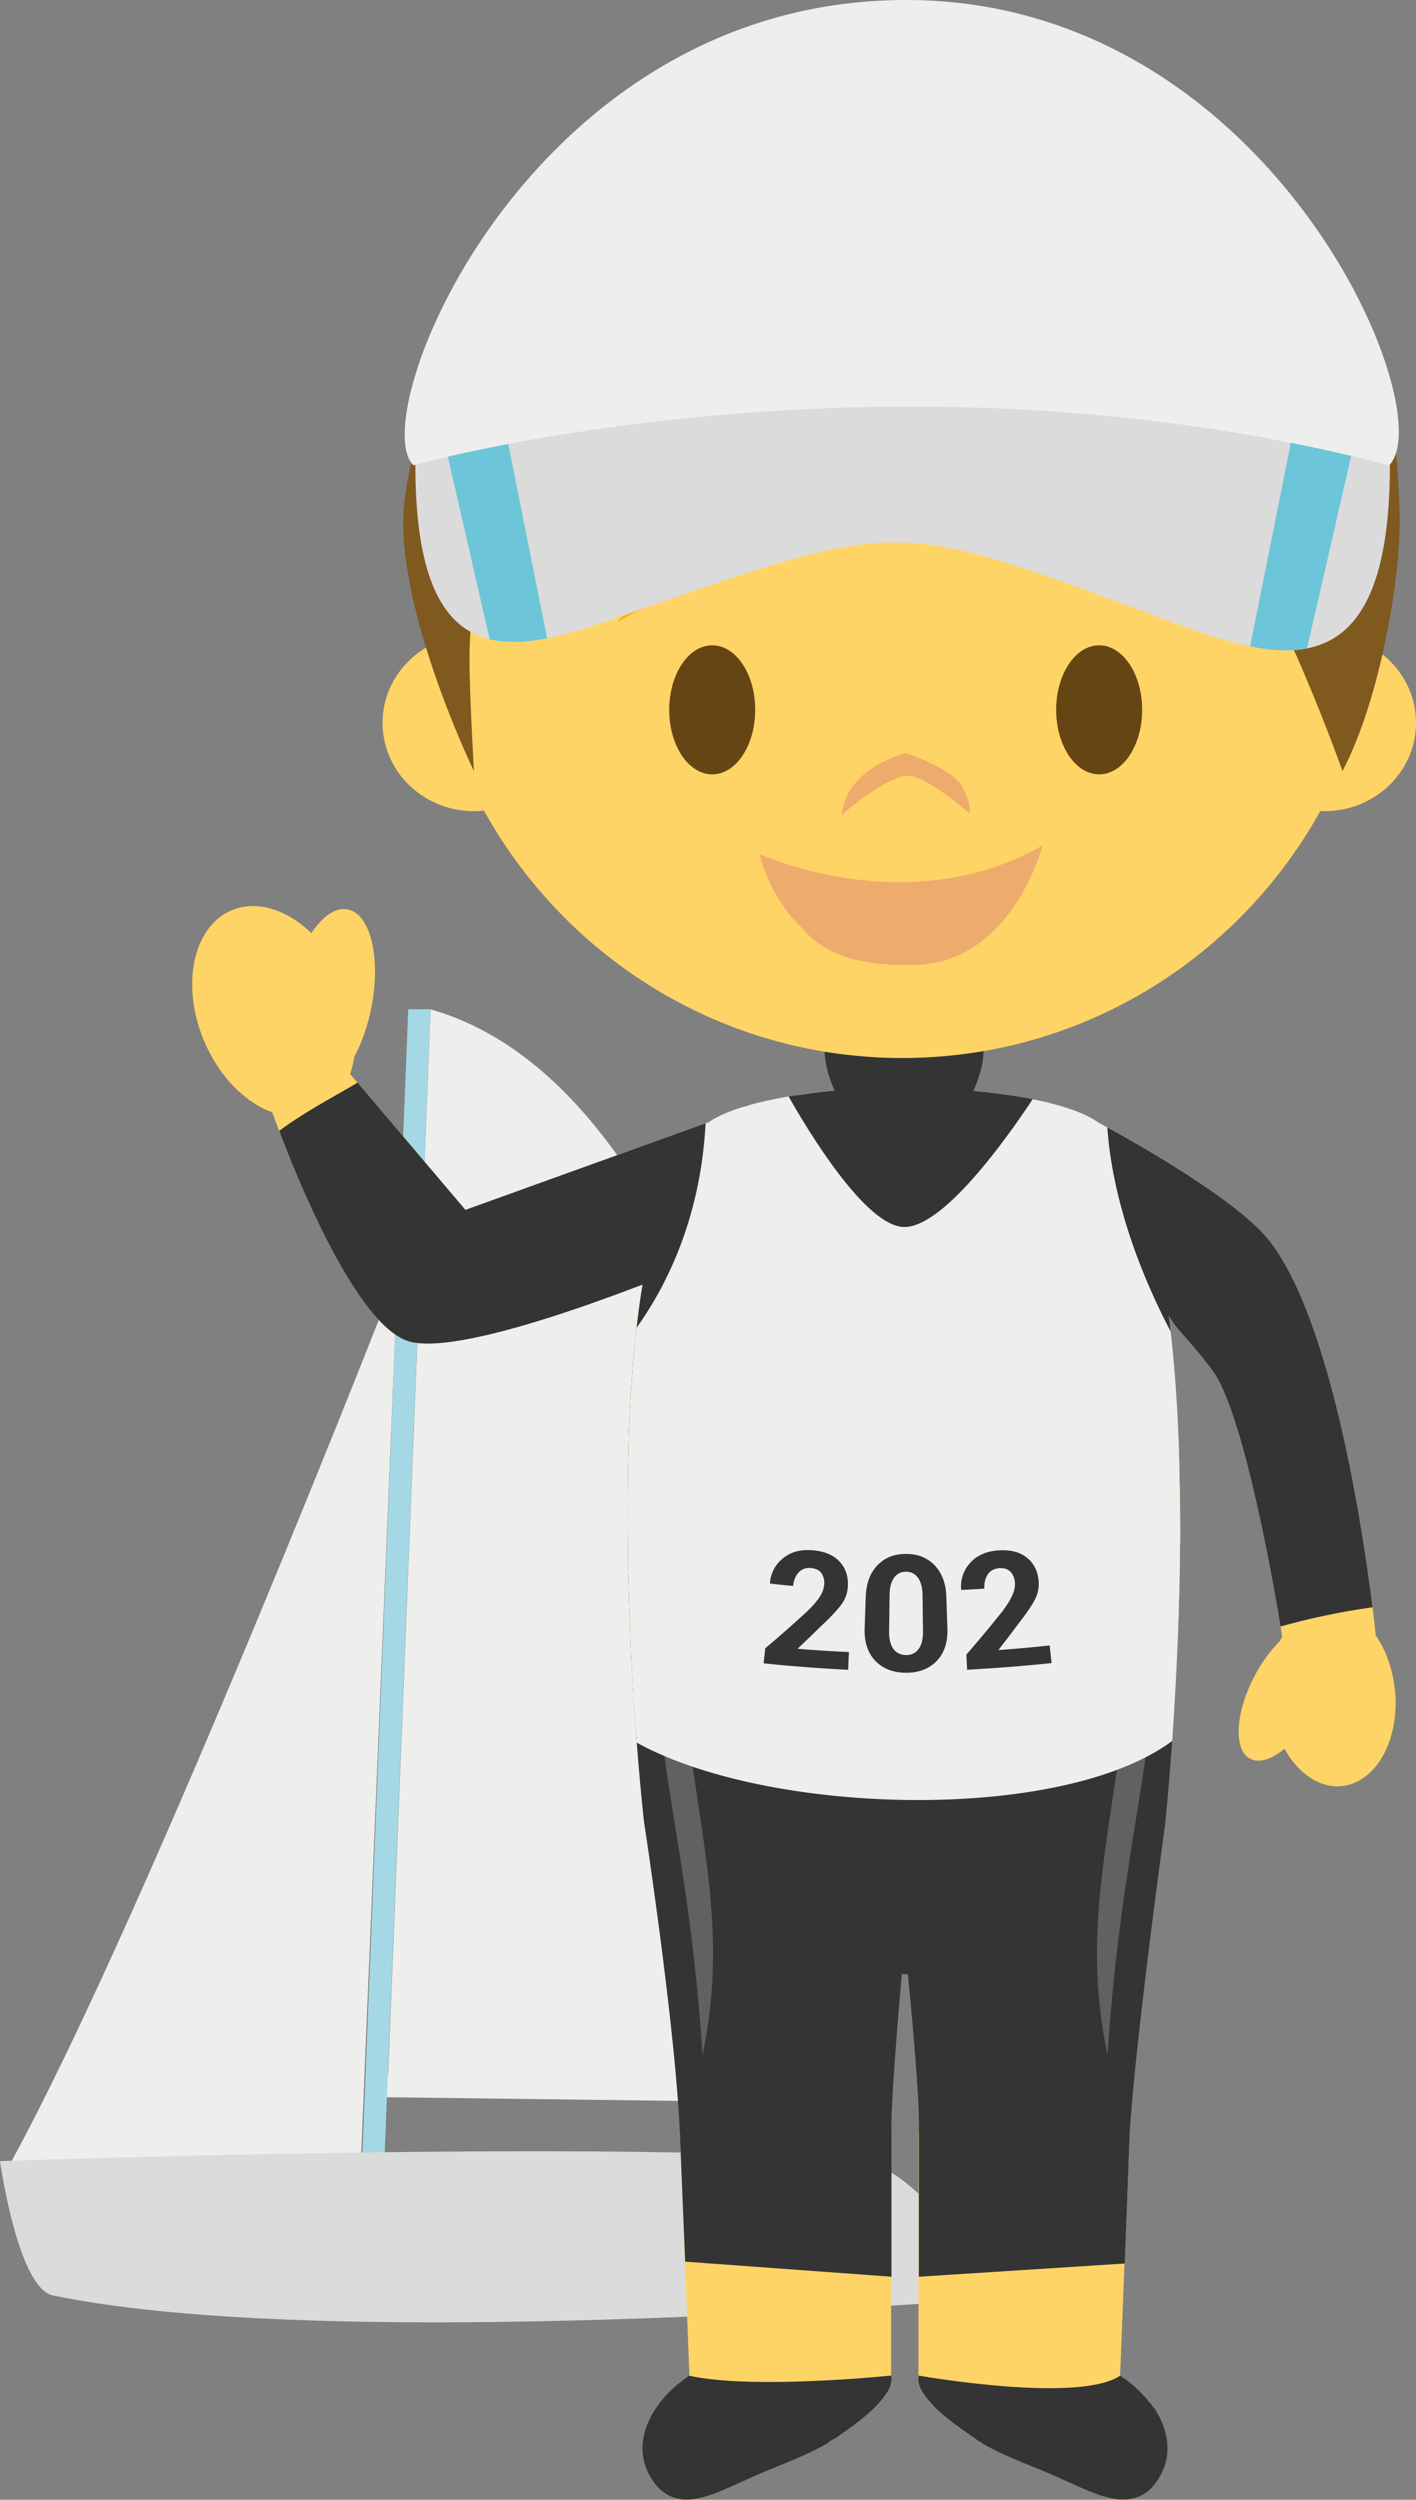 <svg xmlns="http://www.w3.org/2000/svg" width="65.87" height="116.208"><rect width="100%" height="100%" fill="#808080" stroke="none"/><g fill-rule="evenodd" stroke-miterlimit="10" data-paper-data="{&quot;isPaintingLayer&quot;:true}" style="mix-blend-mode:normal"><path fill="#eeeeed" d="m18.502 59.129-1.713 41.34H.539c6.53-11.989 17.962-41.34 17.962-41.34zm-1.126 38.36.089-1.042 22.742.29.03 1.04z"/><path fill="#a5d8e5" d="M17.826 101.813H16.79l2.201-54.893h1.034z"/><path fill="#dbdbdb" d="M47.863 106.711s-31.855 2.815-45.401 0C.826 106.371 0 100.467 0 100.467s29.2-1.033 40.006 0c2.494.24 4.608 4.095 7.857 6.244"/><path fill="#eeeeed" d="M20.031 46.922c17.767 5.064 20.178 49.817 20.178 49.817H18.043z"/><path fill="#ffd466" d="M41.45 110.455c.062.246-.021.517-.192.784-.554.857-1.518 1.487-2.34 2.062-1.274.876-2.881 1.346-4.284 2.018-1.272.539-2.943 1.547-4.083.27-1.506-1.814-.226-4.037 1.53-5.134h-.009l-.447-11.343h9.826v11.343m10.648 0c1.758 1.089 3.034 3.32 1.529 5.134-1.139 1.277-2.81.269-4.084-.269-1.405-.673-3.01-1.143-4.282-2.019-.822-.575-1.786-1.205-2.343-2.062-.171-.267-.251-.528-.191-.784h-.002V99.112h9.825l-.446 11.343h-.006" data-paper-data="{&quot;origPos&quot;:null}"/><path fill="#333433" d="M41.451 110.436a.68.68 0 0 1 .02.195 1.17 1.17 0 0 1-.213.602c-.554.859-1.518 1.497-2.34 2.079-.132.091-.268.137-.41.267h-.004c-1.196.7-2.611 1.143-3.87 1.743-1.272.538-2.942 1.537-4.082.257-1.408-1.694-.383-3.727 1.187-4.904l.02-.015c.1-.078.205-.15.313-.217 2.957.66 9.379-.007 9.379-.007m12.206 1.462c.764 1.116.978 2.486-.017 3.683-1.139 1.277-2.825.28-4.096-.259-1.257-.6-2.673-1.043-3.87-1.743h-.003c-.032-.066-.057-.045-.09-.064-.109-.068-.212-.143-.318-.215-.823-.578-1.784-1.211-2.34-2.073-.173-.267-.249-.54-.185-.79 0 0 7.416 1.316 9.368.005.01.005.024.02.04.03.023.015.05.027.072.045.35.233.671.507.957.816.037.04.076.08.111.12a.77.77 0 0 1 .047.056c.046.052.09.106.132.161.01.011.023.021.029.029.043.058.095.118.133.178.007.007-.032.015.03.022"/><path fill="#ffd466" d="M64.887 78.543c.244 2.306-.856 4.318-2.456 4.488-1.042.112-2.046-.592-2.68-1.733-.59.491-1.175.686-1.6.462-.783-.416-.69-2.139.21-3.846.343-.648.753-1.206 1.175-1.616.033-.072.07-.14.109-.21 0 0-1.553-9.972-3.213-12.332-.832-1.178-1.88-2.11-2.07-2.636v-.006c1.298 9.879-.153 23.617-.153 23.617H29.968s-1.696-15.133-.076-25.045v.01s-8.609 3.474-10.968 2.617c-2.914-1.064-6.259-10.604-6.259-10.604h.003c-1.255-.447-2.469-1.65-3.172-3.312-1.092-2.59-.523-5.31 1.274-6.076 1.172-.497 2.575-.04 3.715 1.06.513-.778 1.125-1.213 1.69-1.103 1.055.207 1.551 2.237 1.106 4.531-.169.88-.451 1.669-.793 2.296a4.75 4.75 0 0 1-.204.816l5.366 6.324 11.308-4.07c1.296-.905 4.143-1.315 5.863-1.485-.289-.643-.466-1.339-.466-1.85h7.402c0 .511-.177 1.221-.472 1.867 1.753.165 4.571.575 5.821 1.485.659.35 6.316 3.401 7.956 5.506 3.573 4.588 4.943 18.398 4.943 18.398l-.006-.064c.462.668.785 1.538.888 2.511" data-paper-data="{&quot;origPos&quot;:null}"/><path fill="#333433" d="M59.062 57.697c2.883 3.704 4.335 13.414 4.785 17.024-1.308.18-2.881.494-4.278.894-.332-2.004-1.696-9.807-3.135-11.858-.057-.073-.107-.145-.16-.217-.008-.013-.017-.021-.025-.036-.02-.022-.036-.05-.056-.07-.008-.015-.02-.027-.03-.039-.017-.023-.033-.046-.052-.069l-.014-.016c-.021-.031-.046-.056-.066-.085l-.015-.019c-.7-.884-1.436-1.586-1.633-2.03-.005-.02-.013-.034-.02-.05v-.002c.038.302.077.606.11.915.006.068.016.132.023.2.002.011.002.021.002.034.008.058.014.12.02.18v.001a.08.08 0 0 1 .004.03c.002.004.002.01.004.02l.013.154a.06.06 0 0 1 .004.024l.002.003c.005.071.011.142.019.213l.006.082c.004.052.012.108.016.16l.006.072c.007.05.011.104.015.154.002.029.004.058.008.084l.012.143.009.104.01.155v.013a4.245 4.245 0 0 1 .021.231c0 .01 0 .021.004.03v.053c.006.051.01.103.012.155a.64.64 0 0 0 .009.075l.01.166.002.024.002.036c0 .006 0 .012.002.018l.012.164.002.062.002.016.009.164a.904.904 0 0 1 .004.077v.004c.004.052.01.107.012.163l.004.069v.004l.008.17.002.01v.018c0 .015.005.029.005.046l.008.17.004.074c.004.058.008.116.01.172.002.027.002.052.002.075l.009.165c0 .025.004.054.006.079.002.058.004.116.004.174l.002.031v.037c.006.058.006.118.01.178 0 .019 0 .035.002.054l.006.195c0 .014 0 .031.003.047.002.069.006.133.006.199 0 .013 0 .029.004.043.002.067.002.135.006.203v.033l.004.216c0 .004-.002.008 0 .014 0 .077.085 3.689.043 4.112v.255c0 .045 0 .086-.004.13v.122c-.002.04-.002.08-.002.12l-.002.12c0 .033 0 .07-.002.106v.132c-.002.038-.002.07-.002.108l-.002.058v.076l-.002.102c-.004.047-.004.095-.004.142v.067c-.004.062-.004.12-.006.18 0 .025 0 .05-.002.075 0 .053-.001.107-.003.16l-.002.07v.07c-.002.041-.004.078-.004.118v.036c-.004.036-.004.07-.006.1 0 .034 0 .064-.002.094v.02a143.667 143.667 0 0 1-.201 4.685c-.197 3.389-.44 5.68-.44 5.68s-1.393 10.117-1.657 14.403l-.234 6.107-9.576.614V99.12c.066-1.663-.513-7.343-.513-7.343h-.282s-.54 6.063-.479 7.343v6.721l-9.598-.701-.247-6.02c-.227-5.053-1.663-14.403-1.663-14.403s-.105-.9-.235-2.415c-.14-1.689-.354-4.112-.416-6.859v-.002c0-.07-.01-.139-.01-.209 0-.015-.007-.029-.009-.039a83.65 83.65 0 0 1-.039-1.1l-.014-.526-.004-.053c0-.06-.002-.125-.005-.185l-.002-.051-.006-.17c0-.023-.004-.048-.006-.075 0-.058-.012-.118-.015-.178 0-.016-.02-.029-.02-.043 0-.006.021-.011.021-.015-.002-.06.016-.126.016-.186v-.006a5.765 5.765 0 0 1-.006-.278c0-.066-.004-.132-.004-.2v-.048c0-.069-.004-.133-.004-.199v-.01c-.039-2.768.014-5.687.241-8.428v-.016c.008-.073.012-.141.018-.209 0-.007.002-.009.002-.013v-.016c.009-.071.015-.137.019-.207 0-.009 0-.021.004-.034.004-.064.01-.132.017-.202v-.007c0-.004 0-.008.004-.01v-.014a6.9 6.9 0 0 1 .02-.205l.003-.027.02-.207c.002-.009.005-.016.005-.026.025-.267.055-.534.09-.8v-.013c.047-.387.097-.768.152-1.143.002-.012.004-.016.004-.026.029-.189.056-.348.087-.543-.091 0-8.62 3.457-10.967 2.6-2.373-.863-5.036-7.374-5.936-9.75 1.18-.882 2.586-1.609 3.647-2.244l5.016 5.916 6.513-2.347.006-.002 4.789-1.723.126-.08c.013-.011.029-.019.043-.029.029-.017.056-.036.089-.052l.06-.033.08-.044c.022-.01.047-.025.074-.037.022-.013.047-.025.072-.037.027-.01.055-.025.085-.04a.99.99 0 0 0 .068-.031l.096-.041c.024-.008.042-.019.064-.027.037-.015.07-.029.105-.041.023-.009.042-.017.062-.023a1.273 1.273 0 0 1 .171-.064 2.64 2.64 0 0 1 .126-.043l.047-.02c.048-.011.091-.028.138-.041.128-.066.267-.108.41-.124.056-.015.112-.031.178-.046l.012-.006.177-.043c.007 0 .011-.002.017-.004.062-.015.123-.032.185-.046.002-.002.006-.002.006-.002l.194-.044h.004a17.193 17.193 0 0 1 1.041-.202 8.66 8.66 0 0 1 .307-.052l.016-.002.009.006a29.705 29.705 0 0 1 1.801-.228c-.289-.644-.464-1.333-.464-1.845h7.4c0 .512-.178 1.212-.473 1.86.542.05 1.082.115 1.62.194l.004-.002c.623.088 1.242.206 1.855.352.027.011.052.015.082.025.346.084.688.185 1.025.302.237.083.47.18.696.29.01.002.021.01.033.015.035.018.076.039.111.06.021.01.042.02.062.033.027.013.053.028.078.043.03.017.054.033.08.05l.05.031c.043.027.083.055.126.085.008.006.018.01.03.018v.003a.2.2 0 0 1 .04.016c0 .002.002.002.006.004.013.006.027.017.043.023.002.002.007.004.009.008a.31.31 0 0 1 .045.023l.012.007a.21.21 0 0 0 .044.02c.004.002.008.008.012.01.021.009.039.021.062.033.006.002.01.007.014.009.02.008.033.018.05.027l.026.012c.017.011.035.019.05.031.011.002.014.006.021.008.026.015.049.03.073.04.01.006.02.01.03.014.018.013.037.023.052.033.01.004.02.01.03.016.026.012.05.025.074.04.005.002.008.006.015.008.03.017.057.034.087.05l.03.014.068.04c.008.004.021.01.031.019l.095.053c.008.003.012.007.02.009a.96.96 0 0 0 .082.047c.011.007.028.013.04.023a.713.713 0 0 1 .076.044l.029.016.107.06c.013.006.021.015.033.019.029.014.054.031.08.047.014.009.031.015.044.025.029.017.057.031.087.05.01.004.018.01.03.017l.115.066c.015.006.025.016.04.022.031.017.057.036.086.05.014.01.029.018.044.025l.103.06a.14.14 0 0 0 .022.015c.041.022.083.049.126.072a.728.728 0 0 0 .042.025c.028.019.061.037.09.054.014.01.029.016.043.024.042.028.086.055.13.08.006.003.012.008.021.01.039.022.074.05.115.07l.043.027c.033.021.066.039.1.058.011.01.026.017.04.027.045.028.09.055.136.081l.029.02c.035.021.072.042.107.066a.614.614 0 0 1 .049.029c.036.021.073.042.11.067.008.006.021.012.031.02l.14.085c.012.01.027.02.042.025.034.023.063.044.1.065.017.012.033.02.05.03.039.025.077.05.115.077.01.002.02.007.029.014l.138.088.047.03c.031.023.069.042.099.065.017.012.033.021.05.031l.14.093.012.006c.058.039.117.077.177.114.035.026.07.05.107.074l.04.023c.047.033.092.066.144.095a.071.071 0 0 0 .025.019c.039.029.075.052.115.08.017.009.029.021.043.03.039.023.076.049.112.076.01.009.023.015.033.023l.138.093c.012.011.024.017.037.027l.105.074.043.03.122.087.018.014c.046.029.089.064.136.097l.035.025c.037.027.068.052.103.075l.042.031.131.097c.833.625 1.552 1.249 1.988 1.809"/><path fill="#616160" d="M32.682 95.529c-.923-13.88-3.688-14.794-1.716-35.04-.694 21.16 3.62 25.908 1.716 35.04m18.838 0c.92-13.88 3.686-14.794 1.714-35.04.695 21.16-3.62 25.908-1.714 35.04"/><path fill="#ffd466" d="M63.98 30.186c1.14.735 1.89 1.994 1.89 3.418 0 2.267-1.902 4.105-4.249 4.105-.068 0-.134 0-.202-.004-3.802 6.846-11.086 11.48-19.446 11.48-8.368 0-15.655-4.64-19.458-11.5a4.55 4.55 0 0 1-.47.024c-2.345 0-4.248-1.838-4.248-4.105 0-1.53.866-2.86 2.15-3.57a22.43 22.43 0 0 1-.227-3.208c0-12.348 9.961-22.36 22.253-22.36 12.291 0 22.254 10.012 22.254 22.36 0 1.143-.084 2.265-.247 3.36" data-paper-data="{&quot;origPos&quot;:null}"/><path fill="#f7b90b" d="M28.709 28.938s2.769-3.689 4.1-3.499c.42.06.702 1.064.385 1.66 0 0-2.67.712-4.486 1.839m25.758 0s-2.769-3.689-4.1-3.499c-.42.06-.703 1.064-.385 1.66 0 0 2.67.712 4.487 1.839"/><path fill="#80591f" d="M65.111 24.154c.037 2.627-.88 8.306-2.66 11.693 0 0-4.377-12.442-7.983-14.415-4.406-2.408-16.021 1.064-19.963-2.06-.654-.517-.579-1.691-.579-1.691s-.753 1.497-1.117 1.913c-1.91 2.182-6.858 5.341-9.205 7.036-1.89 1.362-1.976 1.348-1.558 9.216 0 0-3.472-7.16-3.28-11.94.055-1.377.717-4.432 1.8-7.535 3.918-7.896 12.035-13.32 21.41-13.32 10.773 0 19.879 7.156 22.869 16.996.153 1.364.241 2.735.266 4.107" data-paper-data="{&quot;origPos&quot;:null}"/><path fill="#dbdbdb" d="M19.321 21.609s8.011-7.204 22.444-7.204c11.879 0 22.891 7.204 22.891 7.204 0 11.514-6 8.854-11.383 6.85-11.508-4.291-11.508-4.291-23.361-.165-5.141 1.79-10.591 4.177-10.591-6.685"/><path fill="#6cc5d8" d="m22.781 29.721-2.102-9.159a28.786 28.786 0 0 1 2.625-1.623l2.147 10.735c-.959.187-1.863.24-2.67.045zm35.373.329 2.168-10.83c.901.44 1.79.905 2.666 1.393l-2.188 9.53c-.808.159-1.704.096-2.646-.094z"/><path fill="#eeeeed" d="M19.228 21.631C16.91 19.302 24.647 0 42.15 0c16.967 0 24.973 19.114 22.469 21.631-23.567-6.138-45.391 0-45.391 0M51.5 52.405l.01.004c.266 3.778 1.83 7.364 2.948 9.492.003.046.011.093.015.136.006.071.016.135.023.203.002.011.002.021.002.034.008.06.015.12.02.18.004.01.004.018.004.028l.004.023.013.153a.066.066 0 0 1 .004.025l.002.002.002.054c.004.053.01.106.017.158l.006.082c.004.054.012.108.016.162l.006.072c.007.05.011.103.015.153l.02.226.007.106.012.153v.012a.605.605 0 0 0 .009.064c.004.055.008.11.01.164l.002.004c0 .011 0 .021.004.032v.051c.006.052.01.105.012.157.002.023.004.05.009.075l.01.165.002.025.002.034c0 .006 0 .014.002.02l.01.164.002.06c0 .004.003.01.003.016l.01.164c.002.026.004.052.004.076v.005c.004.053.01.109.012.163l.004.07v.005l.008.17.002.01v.016c0 .015.005.031.005.048l.008.17.004.074c.004.057.008.115.01.172.002.027.002.05.002.075.004.053.006.109.009.163 0 .027.004.056.004.079l.006.174.002.033v.035c.006.06.006.12.01.178 0 .019 0 .037.002.056l.006.194c0 .013 0 .029.003.048.002.066.006.13.006.199 0 .012 0 .027.004.041.002.066.002.136.006.206v.03c.002.075.002.145.005.218 0 .004-.003.008 0 .015 0 .076.084 3.688.04 4.11v.256c0 .045 0 .086-.004.13v.242l-.002.118c0 .035 0 .072-.002.105v.135c-.002.035-.002.07-.002.105l-.002.06v.077l-.002.101c-.004.048-.004.096-.004.143v.065c-.004.064-.004.122-.006.18 0 .024 0 .049-.002.074 0 .056 0 .11-.003.162l-.002.07v.07c-.002.04-.004.079-.004.116v.039c0 .036-.004.067-.006.1 0 .034 0 .062-.002.094v.02a149.125 149.125 0 0 1-.201 4.683c-.04.679-.081 1.316-.12 1.896-5.146 3.821-18.76 3.48-24.909.081a91.434 91.434 0 0 1-.313-5.569v-.003c0-.07-.008-.138-.008-.21 0-.013-.007-.028-.009-.038a85.261 85.261 0 0 1-.039-1.099l-.014-.526-.004-.056a3.83 3.83 0 0 0-.005-.183l-.002-.05-.008-.17c0-.025-.002-.048-.004-.075 0-.058-.012-.12-.015-.178 0-.016-.02-.031-.02-.045 0-.007.021-.009.021-.013-.002-.062.016-.126.016-.186v-.006c-.002-.019-.002-.036-.002-.052a5.583 5.583 0 0 1-.004-.226c0-.066-.004-.133-.004-.203v-.046c0-.067-.004-.134-.004-.2v-.01c-.039-2.768.014-5.687.241-8.426v-.019c.008-.07.012-.138.018-.207l.002-.012v-.016c.008-.07.013-.14.017-.21.002-.008.002-.018.006-.031.005-.068.01-.135.017-.203v-.008c0-.004 0-.008.004-.01v-.015c.006-.067.012-.135.02-.202l.003-.03.02-.205c.002-.008.005-.016.005-.024.005-.071.012-.143.02-.214l.037-.316c1.356-1.89 2.975-5.046 3.208-9.496l.136-.05c.04-.028.082-.055.124-.08l.045-.03c.029-.018.056-.037.089-.051.018-.011.039-.024.06-.034.026-.014.053-.031.08-.045.022-.008.047-.023.072-.035.024-.013.049-.025.074-.04a.96.96 0 0 0 .085-.037.99.99 0 0 0 .068-.031l.096-.041c.021-.009.042-.019.064-.027.037-.014.07-.031.105-.044a.72.72 0 0 1 .062-.02c.037-.017.076-.031.114-.046.018-.006.037-.012.057-.021.041-.012.081-.027.126-.041l.047-.019c.046-.014.091-.031.138-.041.062-.024.126-.044.19-.06a.156.156 0 0 1 .037-.013l.157-.043.026-.008c.056-.016.112-.033.178-.046l.012-.006c.06-.014.118-.03.177-.046.007 0 .011-.002.017-.004l.185-.043c.002-.002.006-.002.006-.002.065-.014.13-.03.194-.046h.004a18.035 18.035 0 0 1 1.038-.201c.949 1.673 3.578 6.008 5.35 6.066 1.84.06 4.826-4.161 6.003-5.939.242.048.484.1.725.155.027.01.052.017.082.027.346.084.688.185 1.025.302.237.083.47.179.696.288.01.004.021.012.033.016l.111.058c.02.01.04.023.06.036a.863.863 0 0 1 .08.041c.03.017.054.035.08.051a.387.387 0 0 0 .05.03c.043.029.083.058.126.085.008.006.018.01.03.018v.002a.22.22 0 0 1 .04.019c0 .002.002.002.006.004.013.006.027.017.043.022.002.003.007.005.009.01.015.005.028.012.045.02l.01.006a.31.31 0 0 0 .046.023c.004.002.008.008.012.01.021.008.039.021.062.033l.014.006c.02.009.033.019.05.027.008.006.017.01.026.015"/><path fill="#333433" d="M39.454 77.627a73.37 73.37 0 0 1-3.932-.302c.031-.28.048-.42.076-.698a56.212 56.212 0 0 0 1.94-1.71c.282-.269.482-.503.603-.697a1.21 1.21 0 0 0 .198-.549.796.796 0 0 0-.132-.542c-.105-.14-.266-.216-.49-.234-.235-.019-.425.05-.567.207-.144.16-.23.366-.255.625a31.85 31.85 0 0 1-1.072-.11l-.006-.02c.03-.453.25-.872.606-1.154.36-.296.812-.418 1.36-.376.548.043.964.209 1.252.509.291.296.43.68.406 1.155-.014.32-.115.61-.305.867-.193.257-.519.609-.993 1.046-.404.397-.61.594-1.024.987l.004.019c.79.068 1.579.116 2.368.151-.017.331-.023.497-.037.826m3.461-3.478c-.004-.345-.076-.61-.212-.8a.642.642 0 0 0-.557-.28.64.64 0 0 0-.556.28c-.134.188-.204.455-.208.8a319.49 319.49 0 0 1-.023 1.69c-.004.352.062.623.2.814.136.19.338.287.596.287.23.01.45-.098.583-.287.138-.19.202-.46.198-.814l-.021-1.69m1.158 1.566c.017.627-.142 1.126-.495 1.497-.35.364-.828.552-1.423.552-.604 0-1.086-.19-1.437-.554-.352-.369-.515-.868-.496-1.5.022-.59.03-.887.051-1.477.02-.628.204-1.114.548-1.468.338-.354.78-.526 1.325-.526.546 0 .983.172 1.327.526.342.356.53.842.55 1.47.02.59.027.886.05 1.48m4.845 1.599a78.446 78.446 0 0 1-3.93.308l-.033-.704c.567-.65 1.117-1.31 1.655-1.985.237-.31.398-.574.488-.787a1.18 1.18 0 0 0 .116-.571c-.021-.22-.093-.391-.219-.514-.12-.122-.292-.173-.517-.159-.237.023-.412.118-.532.296-.117.18-.169.396-.154.656-.427.027-.643.04-1.074.058l-.006-.02c-.042-.453.11-.902.418-1.236.311-.346.74-.536 1.286-.578.548-.043.985.058 1.317.307.334.25.53.608.579 1.08.033.321-.025.621-.173.905-.149.281-.42.679-.818 1.184-.338.457-.513.683-.862 1.134a.051.051 0 0 0 .009.02 65.254 65.254 0 0 0 2.36-.214l.09.82"/><path fill="#664514" d="M35.131 32.999c0 1.657-.895 3-2 3s-2-1.343-2-3 .895-3 2-3 2 1.343 2 3m18 0c0 1.657-.895 3-2 3s-2-1.343-2-3 .895-3 2-3 2 1.343 2 3" data-paper-data="{&quot;origPos&quot;:null}"/><path fill="#eeac6c" d="M42.151 36.068c-1.125.153-3.02 1.834-3.02 1.834s.207-1.009.503-1.299c.8-1.156 2.487-1.604 2.487-1.604s2.173.703 2.65 1.588c.443.824.34 1.238.34 1.238s-2.121-1.871-2.96-1.756zM35.331 39.695s6.897 3.208 13.172-.397c0 0-1.39 5.47-5.95 5.561-4.115.122-4.984-1.492-5.477-1.956-.492-.463-1.42-1.772-1.745-3.208"/></g></svg>